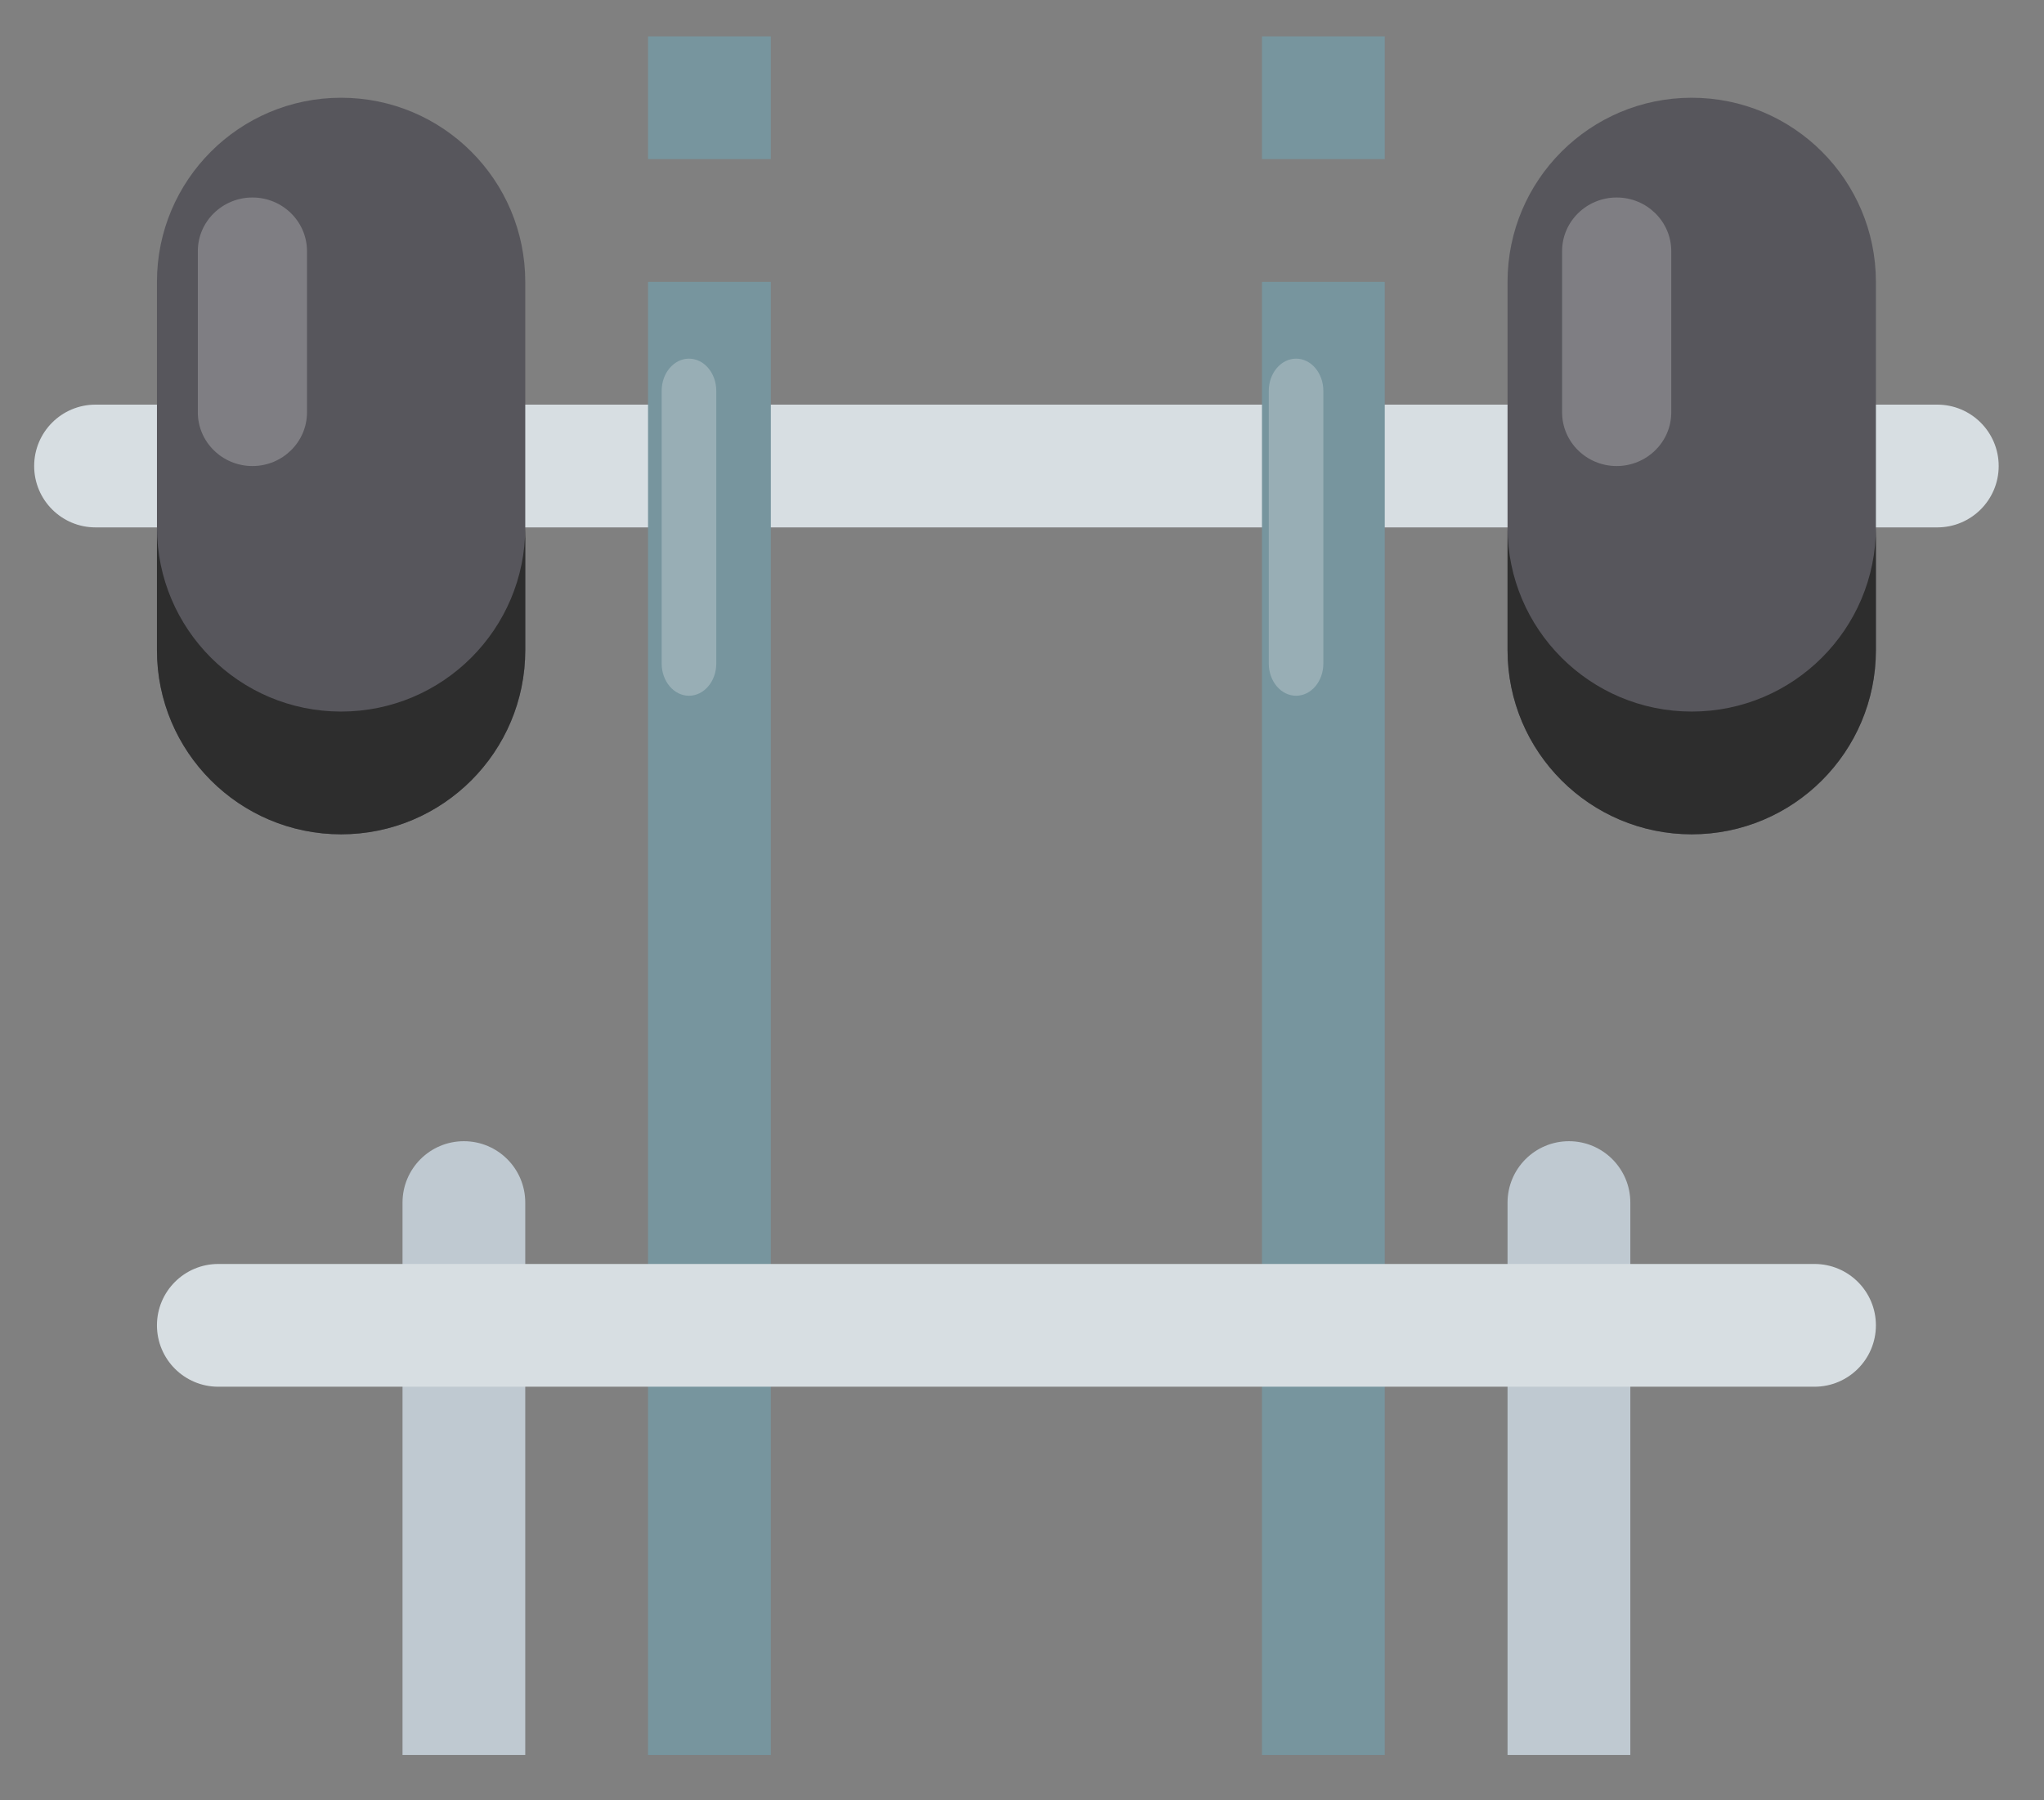<svg width="42" height="37" viewBox="0 0 42 37" fill="none" xmlns="http://www.w3.org/2000/svg">
<rect x="0" y="0" width="42" height="37" fill="#808080" stroke="none"/>
<path d="M1.963 8.316H39.807C40.504 8.316 41.069 8.881 41.069 9.578C41.069 10.274 40.504 10.839 39.807 10.839H1.963C1.266 10.839 0.702 10.274 0.702 9.578C0.702 8.881 1.266 8.316 1.963 8.316Z" fill="#D7DEE2"/>
<path d="M34.761 2.009C36.851 2.009 38.546 3.703 38.546 5.793V13.362C38.546 15.452 36.851 17.146 34.761 17.146C32.672 17.146 30.977 15.452 30.977 13.362V5.793C30.977 3.703 32.672 2.009 34.761 2.009Z" fill="#57565C"/>
<path d="M7.009 2.009C9.099 2.009 10.793 3.703 10.793 5.793V13.362C10.793 15.452 9.099 17.146 7.009 17.146C4.919 17.146 3.225 15.452 3.225 13.362V5.793C3.225 3.703 4.919 2.009 7.009 2.009Z" fill="#57565C"/>
<path d="M13.316 5.793H15.839V36.069H13.316V5.793Z" fill="#77959E"/>
<path d="M10.793 36.069H8.271V24.716C8.271 24.019 8.835 23.454 9.532 23.454C10.229 23.454 10.793 24.019 10.793 24.716V36.069Z" fill="#BFC9D1"/>
<path d="M25.931 5.793H28.454V36.069H25.931V5.793Z" fill="#77959E"/>
<path d="M33.5 36.069H30.977V24.716C30.977 24.019 31.542 23.454 32.239 23.454C32.935 23.454 33.5 24.019 33.5 24.716V36.069Z" fill="#BFC9D1"/>
<path d="M4.486 25.977H37.284C37.981 25.977 38.546 26.542 38.546 27.238C38.546 27.935 37.981 28.5 37.284 28.5H4.486C3.789 28.5 3.225 27.935 3.225 27.238C3.225 26.542 3.789 25.977 4.486 25.977Z" fill="#D7DEE2"/>
<path d="M13.316 0.748H15.839V3.27H13.316V0.748Z" fill="#77959E"/>
<path d="M25.931 0.748H28.454V3.27H25.931V0.748Z" fill="#77959E"/>
<path d="M34.761 14.624C32.672 14.624 30.977 12.929 30.977 10.839V13.362C30.977 15.452 32.672 17.147 34.761 17.147C36.851 17.147 38.546 15.452 38.546 13.362V10.839C38.546 12.929 36.851 14.624 34.761 14.624Z" fill="#2D2D2D"/>
<path d="M7.009 14.624C4.919 14.624 3.225 12.929 3.225 10.839V13.362C3.225 15.452 4.919 17.147 7.009 17.147C9.099 17.147 10.793 15.452 10.793 13.362V10.839C10.793 12.929 9.099 14.624 7.009 14.624Z" fill="#2D2D2D"/>
<path opacity="0.24" d="M4.065 8.475V5.161C4.065 4.551 4.571 4.059 5.187 4.059C5.808 4.059 6.308 4.556 6.308 5.161V8.475C6.308 9.086 5.803 9.578 5.187 9.578C4.566 9.578 4.065 9.081 4.065 8.475Z" fill="white"/>
<path opacity="0.24" d="M13.596 13.638V8.032C13.596 7.666 13.849 7.371 14.157 7.371C14.468 7.371 14.718 7.669 14.718 8.032V13.638C14.718 14.004 14.465 14.299 14.157 14.299C13.847 14.299 13.596 14.001 13.596 13.638Z" fill="white"/>
<path opacity="0.24" d="M26.071 13.638V8.032C26.071 7.666 26.324 7.371 26.632 7.371C26.942 7.371 27.192 7.669 27.192 8.032V13.638C27.192 14.004 26.94 14.299 26.632 14.299C26.321 14.299 26.071 14.001 26.071 13.638Z" fill="white"/>
<path opacity="0.24" d="M32.098 8.475V5.161C32.098 4.551 32.603 4.059 33.219 4.059C33.841 4.059 34.341 4.556 34.341 5.161V8.475C34.341 9.086 33.835 9.578 33.219 9.578C32.598 9.578 32.098 9.081 32.098 8.475Z" fill="white"/>
</svg>






